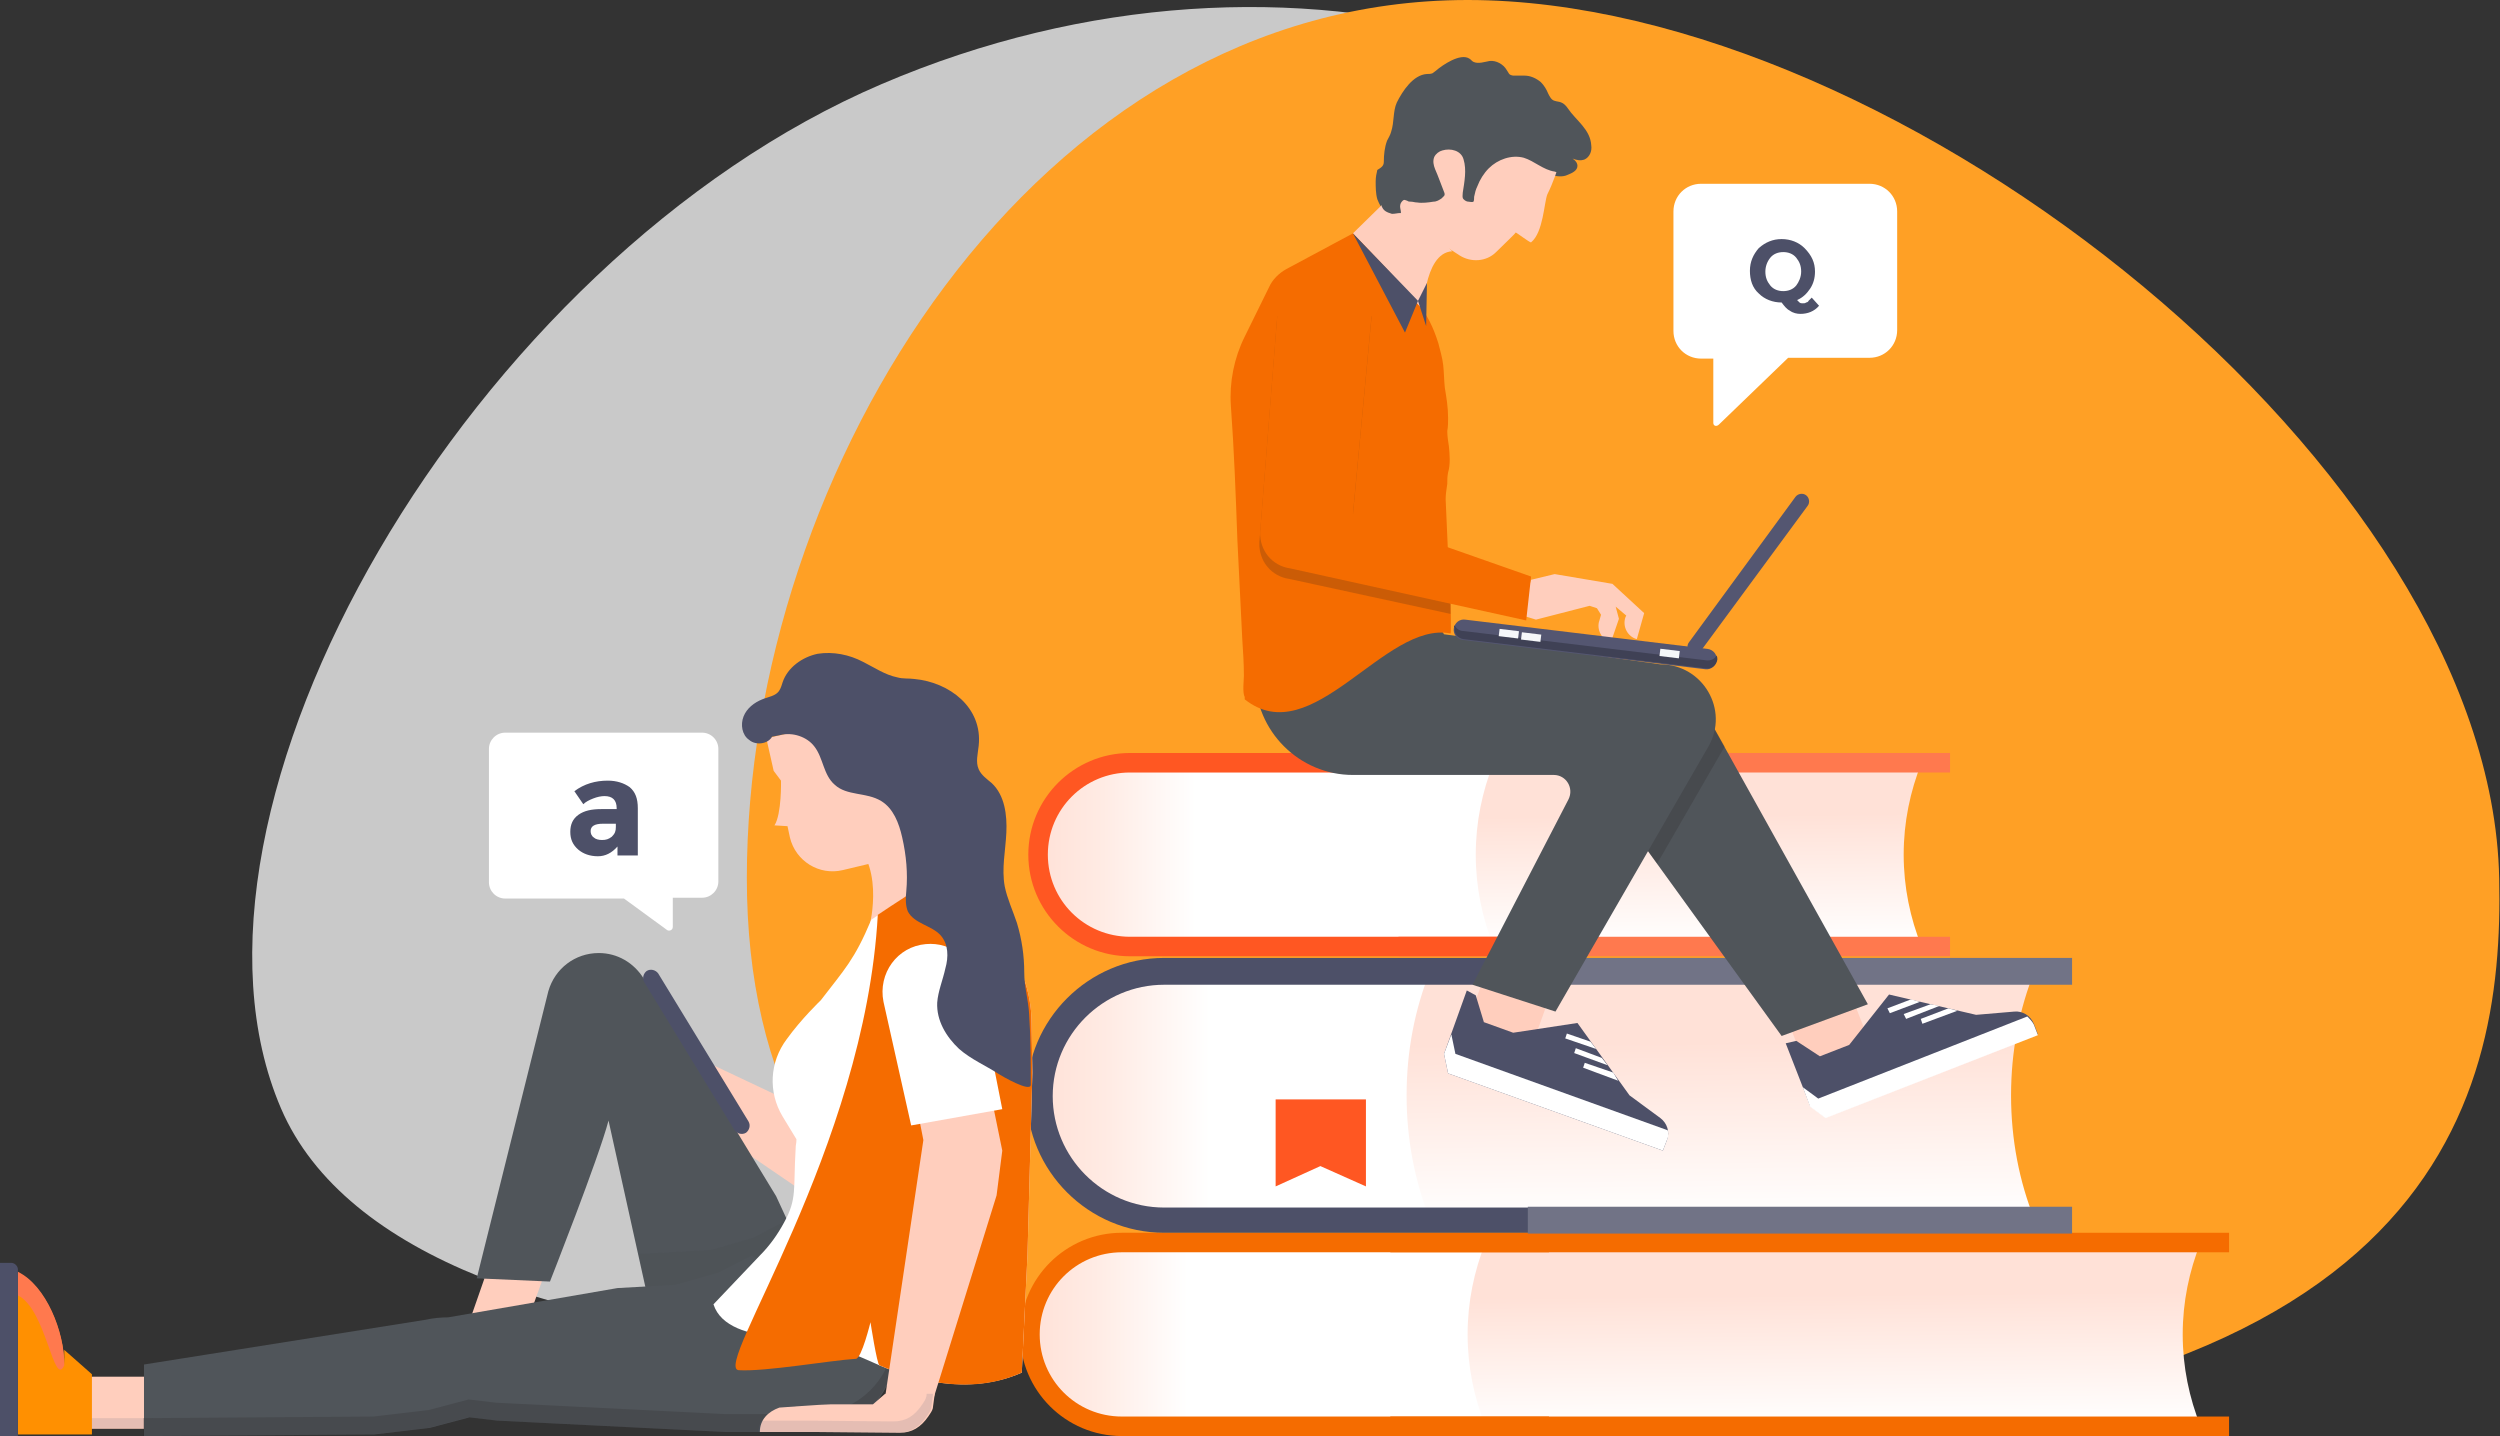 <svg width="477" height="274" viewBox="0 0 477 274" fill="none" xmlns="http://www.w3.org/2000/svg">
<rect x="0" y="0" width="477" height="274" fill="#333333" stroke="none"/>
<g clip-path="url(#clip0)">
<path opacity="0.9" d="M354.759 66.341C379.218 123.324 380.282 199.895 301.963 233.434C223.644 266.974 78.075 268.47 53.617 211.487C29.158 154.504 89.741 49.627 168.203 16.049C246.522 -17.491 330.444 9.32 354.759 66.341Z" fill="#D9D9D9"/>
<path d="M476.846 167.565C477.778 210.387 464.894 274.621 309.671 274C205.051 273.535 142.496 245.452 142.496 167.565C142.496 89.678 197.445 0 280.024 0C362.602 0 475.294 89.678 476.846 167.565Z" fill="#FFA025"/>
<path d="M214.052 237.072C204.428 237.072 196.512 244.83 196.512 254.605C196.512 264.224 204.273 272.137 214.052 272.137H287.007V237.227H214.052V237.072Z" fill="url(#paint0_linear)"/>
<path d="M283.434 272.137C281.261 266.706 280.02 260.811 280.02 254.605C280.02 248.398 281.261 242.503 283.434 237.072H419.875C417.702 242.503 416.46 248.398 416.46 254.605C416.46 260.811 417.702 266.706 419.875 272.137H283.434Z" fill="url(#paint1_linear)"/>
<path d="M425.308 235.211H265.273V238.935H425.308V235.211Z" fill="#F56C00"/>
<path d="M425.308 270.275H265.273V273.999H425.308V270.275Z" fill="#F56C00"/>
<path d="M295.543 273.999H214.051C203.341 273.999 194.648 265.311 194.648 254.605C194.648 243.899 203.341 235.211 214.051 235.211H295.543V238.935H214.051C205.359 238.935 198.374 245.916 198.374 254.605C198.374 263.294 205.359 270.275 214.051 270.275H295.543V273.999Z" fill="#F56C00"/>
<path d="M222.124 185.406C209.085 185.406 198.375 195.957 198.375 209.145C198.375 222.177 208.93 232.883 222.124 232.883H296.01V185.406H222.124Z" fill="url(#paint2_linear)"/>
<path d="M272.88 232.729C269.931 225.437 268.379 217.369 268.379 208.99C268.379 200.612 269.931 192.544 272.88 185.252H388.211C385.262 192.544 383.71 200.612 383.71 208.99C383.71 217.369 385.262 225.437 388.211 232.729H272.88Z" fill="url(#paint3_linear)"/>
<path d="M296.009 235.211H222.123C207.688 235.211 195.891 223.42 195.891 208.99C195.891 194.561 207.688 182.77 222.123 182.77H296.009V187.89H222.123C210.482 187.89 200.858 197.354 200.858 209.146C200.858 220.782 210.326 230.401 222.123 230.401H296.009V235.211Z" fill="#4D5068"/>
<path d="M395.352 182.77H291.508V187.89H395.352V182.77Z" fill="#717386"/>
<path d="M395.352 230.246H291.508V235.366H395.352V230.246Z" fill="#717386"/>
<path d="M260.62 226.367L251.928 222.488L243.391 226.367V209.766H260.62V226.367Z" fill="#FF5722"/>
<path d="M215.607 145.531C205.983 145.531 198.066 153.289 198.066 163.064C198.066 172.683 205.828 180.596 215.607 180.596H288.561V145.531H215.607Z" fill="url(#paint4_linear)"/>
<path d="M284.989 180.596C282.816 175.165 281.574 169.27 281.574 163.064C281.574 156.857 282.816 150.962 284.989 145.531H366.636C364.463 150.962 363.221 156.857 363.221 163.064C363.221 169.27 364.463 175.165 366.636 180.596H284.989Z" fill="url(#paint5_linear)"/>
<path d="M372.069 143.67H266.828V147.394H372.069V143.67Z" fill="#FF794E"/>
<path d="M372.069 178.734H266.828V182.458H372.069V178.734Z" fill="#FF794E"/>
<path d="M297.098 182.458H215.606C204.896 182.458 196.203 173.77 196.203 163.064C196.203 152.358 204.896 143.67 215.606 143.67H297.098V147.394H215.606C206.913 147.394 199.928 154.375 199.928 163.064C199.928 171.753 206.913 178.734 215.606 178.734H297.098V182.458Z" fill="#FF5722"/>
<path d="M159.416 214.267L133.493 202.01L131.32 212.405L153.362 227.455L159.416 214.267Z" fill="#FFCEBD"/>
<path d="M101.362 250.107L89.41 252.589L97.637 229.006L107.726 232.419L101.362 250.107Z" fill="#FFCEBD"/>
<path d="M148.083 228.231L122.782 186.65C120.919 183.702 117.814 181.84 114.244 181.84C109.743 181.84 105.862 184.788 104.621 189.132L90.961 243.901L104.931 244.522C104.931 244.522 114.244 220.938 116.107 213.801L123.868 248.866L155.689 244.677L148.083 228.231Z" fill="#50555A"/>
<path d="M33.994 262.674H15.367V272.604H33.994V262.674Z" fill="#FFCEBD"/>
<path opacity="0.15" d="M33.994 270.586H15.367V272.448H33.994V270.586Z" fill="#525D7A"/>
<g opacity="0.2">
<path opacity="0.2" d="M143.738 236.143L135.666 238.47L124.646 239.091L121.852 239.246L124.025 248.865L155.845 244.676L150.413 233.04L149.947 232.885L143.738 236.143Z" fill="#231F20"/>
</g>
<path d="M137.06 242.815L128.833 245.142L117.812 245.763L85.526 251.348C84.129 251.348 82.577 251.503 81.18 251.814L27.473 260.347V274.001L71.401 273.69L81.956 272.449L89.562 270.432L94.839 271.053L138.457 273.225H155.066C163.758 273.225 170.743 266.243 170.743 257.554L143.424 239.557L137.06 242.815Z" fill="#50555A"/>
<path opacity="0.2" d="M154.914 269.811H138.46L94.687 267.639L89.409 267.018L81.804 269.035L71.248 270.276L27.32 270.586V274L71.248 273.689L81.804 272.448L89.409 270.431L94.687 271.052L138.305 273.224H154.914C163.606 273.224 170.591 266.242 170.591 257.554L170.281 257.398C168.884 264.535 162.519 269.811 154.914 269.811Z" fill="#231F20"/>
<path d="M182.543 171.753L165.934 176.563C165.934 176.563 169.194 163.996 161.277 159.341L177.421 154.531L179.128 162.134L182.543 171.753Z" fill="#FFCEBD"/>
<path d="M180.523 166.014L190.923 178.736C194.648 183.391 196.821 189.131 196.821 195.182L196.976 204.647L196.045 239.401L194.958 261.898C184.714 266.398 173.693 263.295 166.397 259.881C160.654 257.244 154.445 255.537 148.081 255.071C142.959 254.606 137.526 253.21 136.129 248.865L144.977 239.556C146.839 237.694 148.392 235.522 149.633 233.195C152.117 228.695 151.341 226.834 151.806 219.231C151.806 218.3 151.962 218.3 151.962 217.369L149.323 213.025C146.529 208.37 146.839 202.63 150.099 198.285C152.893 194.407 156.463 190.993 156.618 190.838C161.12 184.942 162.982 183.236 166.242 175.478L180.523 166.014Z" fill="white"/>
<path d="M180.524 166.014L190.924 178.736C194.649 183.391 196.822 189.131 196.822 195.182L196.977 204.647L196.046 239.401L194.959 261.898C185.336 266.242 175.091 263.605 167.795 260.502C167.33 260.347 166.088 252.279 166.088 252.279C166.088 252.279 164.38 259.261 163.294 259.261C158.327 259.571 146.064 261.743 140.942 261.433C135.819 260.967 165.001 219.231 167.485 174.547L169.813 172.996L180.524 166.014Z" fill="#F56C00"/>
<path d="M171.832 195.338L176.178 217.525L168.883 266.553H178.196L190.148 228.075L191.235 219.542L185.336 190.684L171.832 195.338Z" fill="#FFCEBD"/>
<path d="M168.572 191.148L173.849 214.732L191.234 211.629L186.577 188.045C185.957 183.236 181.61 179.667 176.643 180.133C171.21 180.598 167.485 185.718 168.572 191.148Z" fill="white"/>
<path d="M168.881 265.932L166.553 267.949H158.481C156.929 267.949 148.702 268.569 148.702 268.569C146.529 269.345 144.977 270.897 144.977 273.224H155.532L171.675 273.379C174.003 273.379 175.711 272.293 177.108 270.276L177.418 269.81C177.729 269.345 178.039 268.88 178.039 268.259L178.35 265.932H168.881Z" fill="#FFCEBD"/>
<path opacity="0.15" d="M176.799 265.932C176.799 266.707 176.489 267.173 176.178 267.638L175.868 268.104C174.471 270.121 172.919 271.207 170.435 271.207L154.292 271.052H145.289C144.978 271.672 144.668 272.448 144.668 273.224H155.223L171.366 273.379C173.695 273.379 175.402 272.293 176.799 270.276L177.11 269.81C177.42 269.345 177.73 268.88 177.73 268.259L178.041 265.932H176.799Z" fill="#525D7A"/>
<path d="M17.539 273.535V262.209L12.262 257.554V260.347C12.262 254.296 8.847 245.452 3.414 242.814V273.69H17.539V273.535Z" fill="#FF9001"/>
<path d="M12.262 260.501V260.19C12.262 254.14 8.847 245.296 3.414 242.658V247.158C8.847 249.795 10.244 265 12.262 260.501Z" fill="#FF794E"/>
<path d="M0 274.001V240.953H2.173C2.794 240.953 3.415 241.574 3.415 242.194V274.001H0Z" fill="#4D5068"/>
<path d="M142.338 216.127C141.562 216.592 140.631 216.282 140.165 215.661L122.935 187.424C122.469 186.648 122.78 185.717 123.401 185.251C124.177 184.786 125.108 185.096 125.574 185.717L142.804 213.955C143.269 214.73 142.959 215.661 142.338 216.127Z" fill="#4D5068"/>
<path d="M174.469 162.754L160.81 166.013C156.308 167.099 151.807 164.306 150.72 159.807L150.255 157.634L147.771 157.479C149.168 155.307 149.013 148.946 149.013 148.946L147.616 147.084L146.219 140.878L168.105 135.758L174.469 162.754Z" fill="#FFCEBD"/>
<path d="M196.358 193.475C196.203 190.683 195.427 188.355 195.427 185.563C195.427 182.304 194.961 179.201 194.03 176.098C193.254 173.771 192.167 171.444 191.702 169.116C191.081 165.703 191.857 162.29 192.012 158.876C192.167 155.463 191.702 151.739 189.218 149.412C188.287 148.636 187.2 147.86 186.735 146.774C186.114 145.378 186.579 143.826 186.735 142.275C187.511 134.983 181.147 130.173 174.472 129.552C173.385 129.397 172.299 129.552 171.212 129.242C168.884 128.777 166.866 127.38 164.693 126.294C162.054 124.898 158.95 124.277 156.001 124.743C153.051 125.363 150.257 127.38 149.326 130.173C149.171 130.638 149.015 131.259 148.705 131.725C148.084 132.811 146.532 132.966 145.445 133.431C143.893 134.052 142.496 135.138 141.875 136.689C141.254 138.241 141.565 140.258 142.962 141.189C144.204 142.275 146.532 141.965 147.308 140.568L148.86 140.258C151.189 139.637 153.983 140.568 155.38 142.43C157.087 144.602 157.087 147.86 159.26 149.722C161.589 151.894 165.314 151.119 168.108 152.825C170.436 154.222 171.523 157.014 172.144 159.807C172.92 163.221 173.23 166.634 172.92 170.047C172.765 171.444 172.765 172.84 173.23 173.926C174.472 176.253 177.732 176.564 179.439 178.426C180.991 180.132 180.991 182.615 180.371 184.787C179.905 186.959 178.973 189.131 178.818 191.303C178.663 194.717 180.526 197.82 183.009 200.147C185.338 202.164 187.976 203.25 190.615 204.957C191.081 205.267 196.669 208.525 196.669 206.974C196.669 202.629 196.669 198.13 196.358 193.475Z" fill="#4D5068"/>
<path d="M137.062 142.894V168.184C137.062 169.891 135.665 171.287 133.957 171.287H128.369V172.683V176.873C128.369 177.493 127.593 177.803 127.128 177.338L119.056 171.442H96.394C94.686 171.442 93.289 170.046 93.289 168.339V142.894C93.289 141.187 94.686 139.791 96.394 139.791H133.957C135.665 139.791 137.062 141.187 137.062 142.894Z" fill="white"/>
<path d="M121.541 163.219H117.815V161.513C116.729 162.754 115.487 163.375 114.09 163.375C112.538 163.375 111.296 162.909 110.365 162.133C109.278 161.202 108.812 160.116 108.812 158.72C108.812 157.324 109.278 156.237 110.365 155.462C111.451 154.686 112.848 154.376 114.711 154.376H117.66V154.221C117.66 152.669 116.884 151.893 115.332 151.893C114.711 151.893 113.935 152.048 113.159 152.359C112.383 152.669 111.762 152.979 111.296 153.445L109.589 150.962C111.451 149.566 113.624 148.945 115.953 148.945C117.66 148.945 119.057 149.411 120.144 150.187C121.23 151.117 121.696 152.359 121.696 154.221V163.219H121.541ZM117.505 157.789V157.168H115.021C113.469 157.168 112.693 157.634 112.693 158.565C112.693 159.03 112.848 159.496 113.314 159.806C113.624 160.116 114.245 160.271 114.866 160.271C115.642 160.271 116.108 160.116 116.729 159.651C117.35 159.03 117.505 158.565 117.505 157.789Z" fill="#4D5068"/>
<path d="M292.128 110.623L296.63 109.537L307.651 111.399L313.704 116.984L312.307 121.949C310.6 121.484 309.513 119.622 310.134 117.76L310.289 117.45L308.272 115.743L308.892 118.071L307.34 122.57C305.633 122.104 304.546 120.088 305.167 118.381L305.477 117.295L304.701 116.054L303.304 115.588L293.06 118.226L291.042 117.605L290.266 116.364L292.128 110.623Z" fill="#FFCEBD"/>
<path d="M345.649 206.372L357.797 201.637L353.455 190.506L341.306 195.241L345.649 206.372Z" fill="#FFCEBD"/>
<path d="M360.428 189.752L377.037 193.631L384.333 193.01C385.885 192.855 387.437 193.786 388.058 195.337L388.834 197.354L348.321 213.18L345.372 211.008L340.715 199.061L342.733 198.596L347.234 201.544L352.822 199.371L360.428 189.752Z" fill="#4D5068"/>
<path d="M386.814 193.941C387.28 194.407 387.746 194.872 388.056 195.493L388.832 197.51L348.319 213.336L345.37 211.163L343.973 207.44L346.922 209.612L386.814 193.941Z" fill="white"/>
<path d="M363.688 194.406L363.223 193.475L368.345 191.613L370.052 191.924L363.688 194.406Z" fill="white"/>
<path d="M360.117 192.388L364.619 190.682L366.326 191.147L360.583 193.319L360.117 192.388Z" fill="white"/>
<path d="M366.791 195.337L366.48 194.406L371.758 192.389L373.465 192.854L366.791 195.337Z" fill="white"/>
<path d="M325.966 137L356.39 191.614L339.936 197.665L311.996 159.032L325.966 137Z" fill="#50555A"/>
<path d="M278.942 198.154L291.211 202.564L295.256 191.323L282.986 186.912L278.942 198.154Z" fill="#FFCEBD"/>
<path d="M300.976 195.183L310.91 208.991L316.809 213.336C318.051 214.266 318.672 215.973 318.051 217.525L317.275 219.542L276.296 204.802L275.52 201.078L279.866 188.977L281.573 189.907L283.125 195.028L288.713 197.045L300.976 195.183Z" fill="#4D5068"/>
<path d="M318.206 215.662C318.361 216.282 318.361 216.903 318.051 217.523L317.275 219.54L276.296 204.801L275.52 201.077L276.917 197.354L277.693 201.077L318.206 215.662Z" fill="white"/>
<path d="M300.355 200.923L300.666 199.992L305.633 201.854L306.72 203.25L300.355 200.923Z" fill="white"/>
<path d="M298.959 197.199L303.46 198.751L304.547 200.147L298.648 198.13L298.959 197.199Z" fill="white"/>
<path d="M302.062 203.716L302.373 202.785L307.806 204.647L308.737 206.199L302.062 203.716Z" fill="white"/>
<path opacity="0.2" d="M329.071 142.43L316.187 164.772L311.996 159.032L325.966 137L329.071 142.43Z" fill="#231F20"/>
<path d="M239.508 119.002V129.242C239.508 139.483 247.89 147.861 258.135 147.861H296.475C298.803 147.861 300.355 150.343 299.269 152.515L280.952 187.89L296.785 193.01L325.967 142.43C330.003 135.449 324.88 126.76 316.809 126.76L275.52 121.019L273.191 117.296V113.262L239.508 119.002Z" fill="#50555A"/>
<path d="M264.033 30.875C264.033 29.479 264.188 28.082 264.654 26.841C264.964 26.22 265.274 25.755 265.43 25.134C266.051 23.273 265.74 21.256 266.516 19.549C267.603 17.377 269.621 14.274 272.259 14.118C272.57 14.118 273.036 14.118 273.346 13.963C273.501 13.808 273.812 13.653 273.967 13.498C275.209 12.412 278.624 10.085 280.331 11.171C280.642 11.326 280.797 11.636 281.107 11.791C282.039 12.257 283.28 11.791 284.212 11.636C285.453 11.481 286.85 12.257 287.471 13.343C287.937 13.963 287.782 14.274 288.713 14.429C289.489 14.429 290.11 14.429 290.886 14.429C291.973 14.429 293.059 14.894 293.991 15.67C294.612 16.291 295.077 17.066 295.388 17.842C295.698 18.463 296.009 19.083 296.63 19.238C297.095 19.394 297.561 19.394 297.871 19.549C298.337 19.704 298.803 20.169 299.113 20.635C300.665 22.962 303.459 24.669 303.615 27.772C303.77 28.858 303.304 29.944 302.373 30.41C301.597 30.72 300.821 30.565 300.044 30.254C300.51 30.565 300.976 31.03 300.976 31.651C300.976 32.582 299.889 33.047 299.113 33.357C298.182 33.823 296.94 33.668 295.853 33.357C294.456 32.892 293.059 32.116 291.662 32.116C291.197 32.116 290.886 32.271 290.421 32.271C287.471 32.892 284.988 34.288 282.194 35.529C279.245 36.616 276.295 37.702 273.346 38.633C272.104 38.943 271.018 39.408 269.776 39.408C269 39.408 268.379 39.408 267.603 39.408C266.671 39.563 265.43 40.339 264.498 40.184C263.722 40.184 263.101 38.788 262.791 38.012C262.48 36.926 262.48 35.685 262.48 34.599C262.48 33.823 262.636 33.047 262.791 32.426C263.567 31.961 264.033 31.651 264.033 30.875Z" fill="#50555A"/>
<path d="M258.137 44.529L271.486 60.355C271.486 60.355 271.486 48.253 277.074 47.942L266.364 36.461L258.137 44.529Z" fill="#FFCEBD"/>
<path d="M297.873 30.1C297.097 32.583 296.32 34.91 295.234 37.082C294.613 38.633 294.458 44.374 292.129 46.236C291.974 46.391 289.18 44.219 289.18 44.374C289.025 44.684 287.162 46.391 285.455 48.098C283.592 49.96 280.643 50.115 278.47 48.718C273.192 45.305 264.189 39.409 263.879 39.72L276.918 19.395L297.873 30.1Z" fill="#FFCEBD"/>
<path d="M263.724 39.563C263.413 39.097 263.724 38.477 263.724 38.011C264.034 36.304 264.655 34.598 265.121 32.891C265.742 31.029 266.207 29.167 267.139 27.461C268.225 24.978 269.933 22.496 272.106 20.789C273.503 19.703 274.9 18.927 276.452 18.151C277.073 17.841 277.694 17.531 278.47 17.221C280.022 16.91 281.575 17.221 283.127 17.686C284.369 17.996 285.455 18.307 286.542 18.927C288.094 19.858 289.18 21.41 290.888 22.186C293.061 22.961 295.389 23.272 297.563 23.892C299.58 24.513 299.736 26.84 299.58 28.702C299.58 29.633 299.27 30.564 298.804 31.34C298.494 31.96 297.873 32.891 297.252 33.201C297.252 33.046 297.097 32.891 297.097 32.891L296.631 32.736C294.458 32.426 292.751 30.719 290.733 30.098C288.404 29.478 285.766 30.409 284.058 32.115C283.127 33.046 282.351 34.287 281.885 35.529C281.575 36.149 281.419 36.77 281.264 37.546C281.264 37.701 281.264 38.477 281.109 38.477C280.954 38.632 280.333 38.477 280.178 38.477C279.867 38.477 279.557 38.321 279.246 38.011C278.936 37.701 279.091 37.235 279.091 36.77C279.401 34.753 279.867 32.426 279.246 30.409C278.781 28.702 276.763 28.236 275.21 28.702C274.59 28.857 273.969 29.323 273.658 29.943C273.348 30.719 273.503 31.495 273.813 32.27C274.434 33.667 274.9 35.063 275.521 36.615C275.676 36.925 275.676 37.235 275.521 37.391C275.366 37.546 275.21 37.701 275.055 37.856C274.59 38.166 274.124 38.477 273.503 38.477C272.572 38.632 271.33 38.787 270.399 38.632C269.933 38.632 269.622 38.477 269.157 38.477C269.001 38.477 268.691 38.477 268.536 38.321C268.07 38.166 267.915 38.011 267.604 38.321C267.294 38.632 267.139 38.942 267.139 39.407C267.139 39.718 267.294 40.183 267.294 40.493V40.649H267.139C266.673 40.649 266.207 40.804 265.587 40.804C264.5 40.493 264.034 40.183 263.724 39.563C263.724 39.718 263.724 39.563 263.724 39.563Z" fill="#50555A"/>
<path d="M258.135 44.529L245.407 51.356C244.01 52.132 242.768 53.373 242.147 54.769L237.49 64.234C235.472 68.268 234.541 72.922 234.851 77.422C235.472 85.955 235.783 94.489 236.093 103.022C236.404 109.383 236.714 115.589 237.025 121.951C237.18 124.278 237.335 126.605 237.335 128.932C237.335 129.708 237.025 132.191 237.49 132.966C237.49 133.122 237.49 133.277 237.49 133.432C250.374 143.672 264.189 118.382 276.762 120.865C276.917 120.865 276.762 114.969 276.762 114.038C276.762 112.952 276.762 111.866 276.762 110.78C276.606 109.073 276.451 107.366 276.296 105.815C276.141 102.246 275.986 98.833 275.83 95.264C275.83 94.333 275.986 93.402 276.141 92.316C276.141 91.541 276.141 90.92 276.296 90.144C276.762 88.593 276.606 86.731 276.451 85.179C276.296 84.248 276.141 83.162 276.141 82.231C276.296 81.456 276.296 80.525 276.296 79.749C276.296 77.732 275.986 75.87 275.675 74.008C275.52 72.612 275.52 71.06 275.365 69.664C275.209 68.268 274.744 66.716 274.433 65.475C273.502 62.527 272.26 59.734 270.087 57.562C270.553 57.407 258.135 44.529 258.135 44.529Z" fill="#F56C00"/>
<path opacity="0.2" d="M246.027 110.468C242.613 110.002 240.129 107.055 240.284 103.486L243.699 60.353H261.705L257.98 99.918L276.451 106.434C276.606 107.83 276.762 109.227 276.762 110.623C276.917 111.709 276.762 112.795 276.762 113.881C276.762 114.192 276.762 115.588 276.762 117.139L246.027 110.468Z" fill="#231F20"/>
<path d="M261.861 58.493L258.136 98.057L292.13 110.004L291.198 118.382L246.184 108.452C242.769 107.987 240.285 105.039 240.44 101.47L243.855 58.338H261.861V58.493Z" fill="#F56C00"/>
<path d="M322.554 124.432C323.175 124.897 324.106 124.742 324.572 124.122L344.906 96.504C345.372 95.884 345.216 94.953 344.595 94.487C343.975 94.022 343.043 94.177 342.578 94.798L322.243 122.57C321.778 123.191 321.933 123.966 322.554 124.432Z" fill="#545671"/>
<path d="M279.091 122.106L325.347 127.691C326.434 127.846 327.365 127.071 327.52 125.984C327.675 124.898 326.899 123.967 325.813 123.812L279.556 118.227C278.47 118.072 277.538 118.847 277.383 119.933C277.228 121.02 278.004 121.95 279.091 122.106Z" fill="#545671"/>
<path d="M277.538 119.312C277.849 119.933 278.47 120.399 279.246 120.399L325.502 125.984C326.434 126.139 327.21 125.674 327.52 125.053C327.675 125.363 327.675 125.674 327.675 125.829C327.52 126.915 326.589 127.691 325.502 127.536L279.246 121.95C278.159 121.795 277.383 120.864 277.538 119.778C277.383 119.623 277.383 119.468 277.538 119.312Z" fill="#3F4155"/>
<path d="M290.378 120.637L290.211 122.023L293.909 122.47L294.077 121.084L290.378 120.637Z" fill="#F5F7F9"/>
<path d="M286.121 119.989L285.953 121.375L289.652 121.821L289.819 120.435L286.121 119.989Z" fill="#F5F7F9"/>
<path d="M316.796 123.78L316.629 125.166L320.327 125.612L320.495 124.226L316.796 123.78Z" fill="#F5F7F9"/>
<path d="M270.555 57.407L268.071 63.458L258.137 44.529L270.555 57.407Z" fill="#4D5068"/>
<path d="M270.555 57.406L272.107 62.215L272.262 53.992L270.555 57.406Z" fill="#4D5068"/>
<path d="M319.293 40.34V63.147C319.293 66.095 321.621 68.422 324.571 68.422H326.899V73.698V80.679C326.899 81.3 327.52 81.455 327.985 80.99L341.179 68.267H356.702C359.651 68.267 361.979 65.94 361.979 62.992V40.34C361.979 37.392 359.651 35.065 356.702 35.065H324.571C321.621 35.065 319.293 37.392 319.293 40.34Z" fill="white"/>
<path d="M346.301 51.821C346.301 53.063 345.99 54.149 345.369 55.08C344.748 56.011 343.972 56.786 342.886 57.252C343.041 57.407 343.196 57.562 343.351 57.717C343.507 57.872 343.817 57.872 343.972 57.872C344.283 57.872 344.438 57.872 344.593 57.717C344.748 57.717 345.059 57.562 345.059 57.407C345.369 57.097 345.525 56.941 345.68 56.786L347.077 58.338C346.145 59.424 344.904 59.889 343.507 59.889C342.886 59.889 342.11 59.734 341.489 59.269C340.868 58.958 340.402 58.338 339.936 57.717C338.229 57.717 336.677 57.096 335.59 56.011C334.348 54.924 333.883 53.373 333.883 51.666C333.883 49.959 334.504 48.563 335.59 47.322C336.832 46.236 338.229 45.615 339.936 45.615C341.644 45.615 343.196 46.236 344.283 47.322C345.68 48.718 346.301 50.115 346.301 51.821ZM343.662 51.821C343.662 50.735 343.351 49.959 342.731 49.184C342.11 48.408 341.178 48.098 340.247 48.098C339.316 48.098 338.384 48.408 337.763 49.184C337.142 49.959 336.832 50.89 336.832 51.821C336.832 52.907 337.142 53.683 337.763 54.459C338.384 55.235 339.316 55.545 340.247 55.545C341.178 55.545 342.11 55.235 342.731 54.459C343.196 53.838 343.662 52.907 343.662 51.821Z" fill="#4D5068"/>
</g>
<defs>
<linearGradient id="paint0_linear" x1="196.585" y1="254.619" x2="287.106" y2="254.619" gradientUnits="userSpaceOnUse">
<stop stop-color="#FFE1D7"/>
<stop offset="0.136" stop-color="#FFEBE4"/>
<stop offset="0.331" stop-color="white"/>
</linearGradient>
<linearGradient id="paint1_linear" x1="349.908" y1="238.055" x2="350.224" y2="272.167" gradientUnits="userSpaceOnUse">
<stop offset="0.262" stop-color="#FFE1D7"/>
<stop offset="1" stop-color="white"/>
</linearGradient>
<linearGradient id="paint2_linear" x1="198.449" y1="209.061" x2="296.042" y2="209.061" gradientUnits="userSpaceOnUse">
<stop stop-color="#FFE1D7"/>
<stop offset="0.136" stop-color="#FFEBE4"/>
<stop offset="0.331" stop-color="white"/>
</linearGradient>
<linearGradient id="paint3_linear" x1="328.139" y1="186.908" x2="328.562" y2="232.532" gradientUnits="userSpaceOnUse">
<stop offset="0.262" stop-color="#FFE1D7"/>
<stop offset="1" stop-color="white"/>
</linearGradient>
<linearGradient id="paint4_linear" x1="198.14" y1="163.053" x2="288.661" y2="163.053" gradientUnits="userSpaceOnUse">
<stop stop-color="#FFE1D7"/>
<stop offset="0.136" stop-color="#FFEBE4"/>
<stop offset="0.331" stop-color="white"/>
</linearGradient>
<linearGradient id="paint5_linear" x1="324.122" y1="146.72" x2="324.434" y2="180.356" gradientUnits="userSpaceOnUse">
<stop offset="0.262" stop-color="#FFE1D7"/>
<stop offset="1" stop-color="white"/>
</linearGradient>
<clipPath id="clip0">
<rect width="477" height="274" fill="white"/>
</clipPath>
</defs>
</svg>
